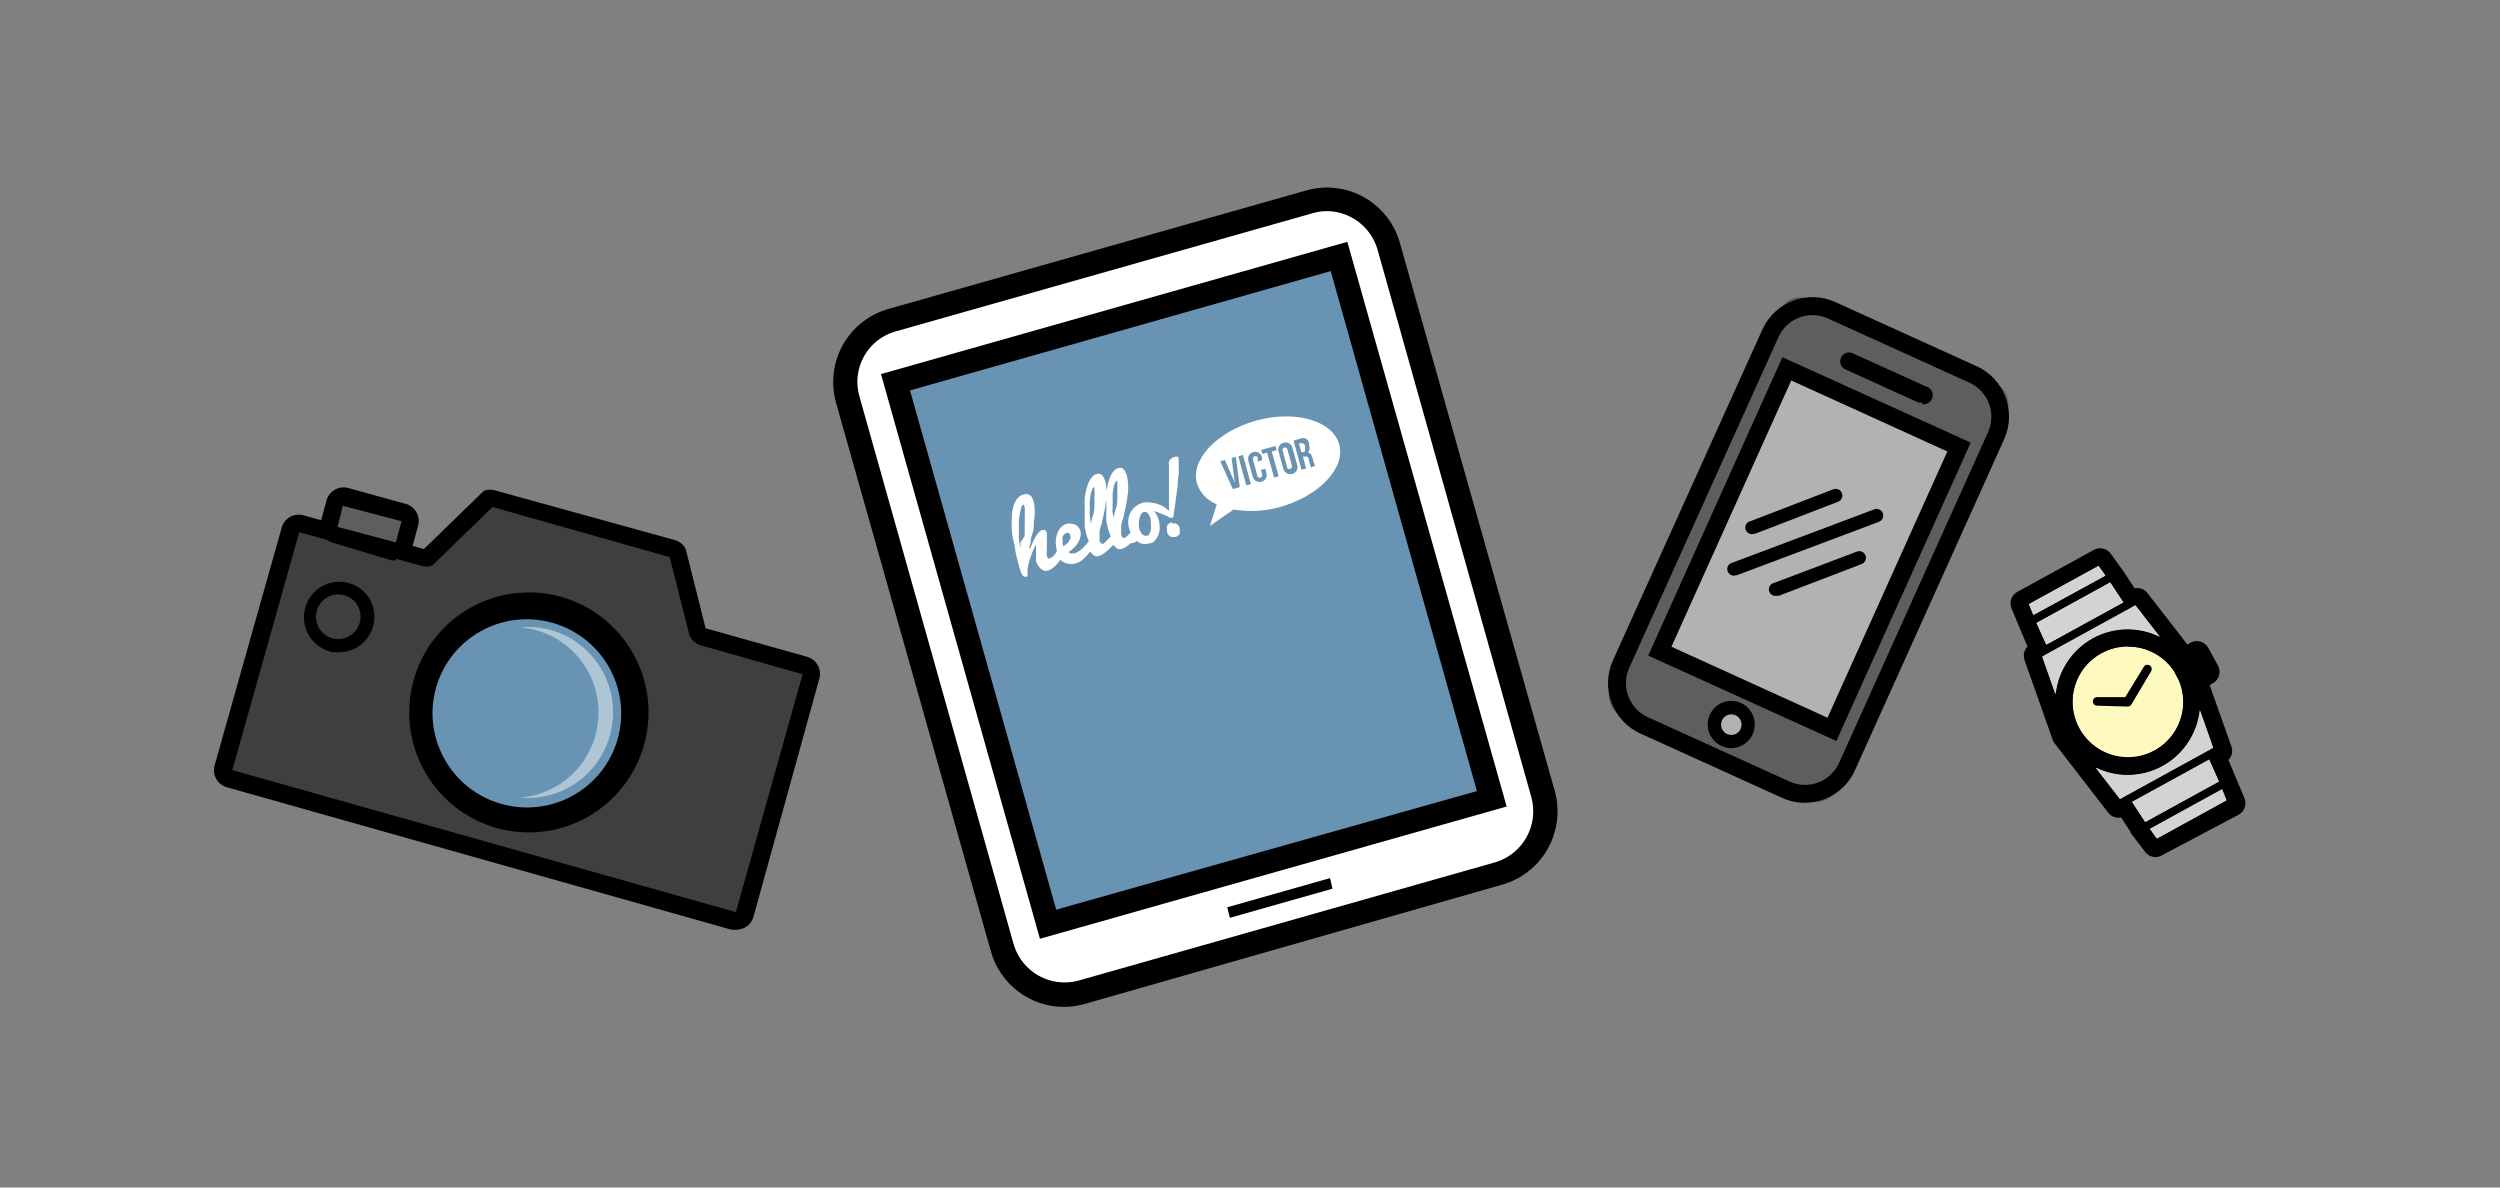 <?xml version="1.0" encoding="UTF-8" standalone="no"?>
<svg width="320px" height="152px" viewBox="0 0 320 152" version="1.1" xmlns="http://www.w3.org/2000/svg" xmlns:xlink="http://www.w3.org/1999/xlink">
    <rect x="0" y="0" width="320" height="152" fill="#808080" stroke="none"/>
    <!-- Generator: Sketch 42 (36781) - http://www.bohemiancoding.com/sketch -->
    <title>OUTSIDE</title>
    <desc>Created with Sketch.</desc>
    <defs></defs>
    <g id="Page-1" stroke="none" stroke-width="1" fill="none" fill-rule="evenodd">
        <g id="OUTSIDE" fill-rule="nonzero">
            <g id="ObjetInteriorFichier-32" transform="translate(27, 24)">
                <g id="d7516721-b531-4d45-80f3-ff5adfb349de">
                    <g>
                        <g id="e5da51cd-a4fc-4cf5-8ae3-6e21c4626f8f">
                            <ellipse id="Oval" fill="#FEFABF" transform="translate(245.288, 65.817) rotate(-35.66) translate(-245.288, -65.817) " cx="245.288" cy="65.817" rx="8.224" ry="8.248"></ellipse>
                            <path d="M150.4,7.589 C149.195,3.462 144.893,1.086 140.772,2.272 L87.239,17.36 C83.096,18.539 80.685,22.858 81.847,27.017 L101.625,97.274 C102.184,99.273 103.514,100.967 105.32,101.982 C107.126,102.996 109.261,103.248 111.253,102.682 L164.786,87.504 C168.929,86.324 171.34,82.006 170.178,77.847 L150.4,7.589 Z M130.305,92.866 L130.101,92.139 L143.196,88.413 L143.4,89.14 L130.305,92.866 Z M164.015,78.574 L106.948,94.752 L106.948,94.388 L87.148,24.654 L87.511,24.654 L144.646,8.362 L144.646,8.725 L164.287,78.46 L164.015,78.574 Z" id="Shape" fill="#FFFFFF"></path>
                            <polygon id="Shape" fill="#6993B2" points="88.1 25.176 107.424 93.82 163.449 77.915 144.125 9.316"></polygon>
                            <path d="M170.925,77.642 L151.125,7.385 C149.839,2.826 145.115,0.172 140.568,1.454 L87.035,16.633 C84.838,17.247 82.975,18.715 81.861,20.711 C80.747,22.707 80.473,25.067 81.1,27.267 L100.9,97.479 C101.517,99.673 102.979,101.532 104.964,102.644 C106.948,103.757 109.292,104.032 111.479,103.409 L165.012,88.231 C169.549,86.93 172.19,82.202 170.925,77.642 Z M164.808,87.504 L111.253,102.682 C109.261,103.248 107.126,102.996 105.32,101.982 C103.514,100.967 102.184,99.273 101.625,97.274 L81.847,27.04 C81.282,25.039 81.533,22.895 82.544,21.079 C83.555,19.264 85.244,17.926 87.239,17.36 L140.772,2.272 C142.764,1.706 144.898,1.958 146.705,2.973 C148.511,3.987 149.841,5.681 150.4,7.68 L170.178,77.938 C171.284,82.061 168.897,86.314 164.808,87.504 L164.808,87.504 Z" id="Shape" fill="#000000"></path>
                            <path d="M109.214,104.886 C104.825,104.89 100.976,101.95 99.812,97.706 L80.012,27.539 C79.311,25.041 79.635,22.366 80.912,20.108 C82.188,17.851 84.311,16.198 86.808,15.519 L140.251,0.364 C142.738,-0.332 145.4,-0.004 147.646,1.276 C149.891,2.555 151.535,4.681 152.212,7.18 L172.013,77.256 C172.7,79.751 172.37,82.418 171.095,84.668 C169.82,86.919 167.705,88.568 165.216,89.253 L111.774,104.523 C110.94,104.757 110.08,104.879 109.214,104.886 L109.214,104.886 Z M142.901,3.022 C142.289,3.021 141.679,3.105 141.089,3.272 L87.533,18.451 C84.016,19.493 81.994,23.185 83.002,26.721 L102.78,96.979 C103.87,100.466 107.507,102.47 111.026,101.523 L164.491,86.345 C167.968,85.252 169.966,81.603 169.022,78.074 L149.313,7.907 C148.471,5.048 145.874,3.069 142.901,3.022 L142.901,3.022 Z" id="Shape" fill="#000000"></path>
                            <path d="M144.646,8.362 L87.511,24.54 L87.148,24.54 L106.79,94.275 L106.79,94.638 L163.902,78.46 L164.265,78.46 L144.736,8.725 L144.646,8.362 Z M107.424,93.82 L88.1,25.176 L144.125,9.271 L163.449,77.938 L107.424,93.82 Z" id="Shape" fill="#000000"></path>
                            <path d="M106.11,96.161 L105.702,94.707 L85.766,23.881 L145.461,6.953 L165.851,79.233 L106.11,96.161 Z M89.482,25.972 L108.194,92.434 L162.045,77.256 L143.332,10.702 L89.482,25.972 Z" id="Shape" fill="#000000"></path>
                            <polygon id="Shape" fill="#000000" points="130.101 92.139 130.419 93.48 143.558 89.753 143.241 88.413"></polygon>
                            <path d="M1.65,74.257 L10.145,43.854 C10.321,43.227 10.97,42.861 11.595,43.036 L27.114,47.399 C27.37,47.491 27.65,47.491 27.906,47.399 L35.518,39.9 C35.775,39.808 36.055,39.808 36.311,39.9 L59.147,46.217 C59.412,46.287 59.645,46.448 59.804,46.672 L62.409,57.033 C62.569,57.257 62.801,57.417 63.066,57.487 L76.048,61.146 C76.672,61.322 77.037,61.973 76.863,62.6 L68.436,93.025 C68.26,93.652 67.611,94.018 66.986,93.843 L2.533,75.665 C1.903,75.519 1.509,74.89 1.65,74.257 L1.65,74.257 Z" id="Shape" fill="#3F3F3F"></path>
                            <path d="M67.235,95.002 C67.032,95.03 66.826,95.03 66.623,95.002 L2.148,76.801 C1.541,76.663 1.018,76.28 0.7,75.743 C0.383,75.206 0.301,74.561 0.472,73.961 L9.058,43.536 C9.389,42.347 10.606,41.641 11.799,41.945 L27.249,46.285 L34.952,38.81 C35.45,38.629 35.995,38.629 36.493,38.81 L59.374,45.127 C59.89,45.269 60.34,45.591 60.642,46.035 L60.801,46.399 L63.316,56.42 L76.251,60.055 C76.851,60.208 77.362,60.601 77.666,61.142 C77.97,61.682 78.04,62.324 77.86,62.918 L69.455,93.321 C69.186,94.324 68.271,95.017 67.235,95.002 L67.235,95.002 Z M2.737,74.575 L67.19,92.752 L75.73,62.305 L62.704,58.601 C62.187,58.458 61.738,58.136 61.435,57.692 L61.254,57.328 L58.717,47.308 L36.039,40.9 L28.337,48.376 C27.832,48.562 27.278,48.562 26.774,48.376 L11.301,44.127 L2.737,74.575 Z" id="Shape" fill="#000000"></path>
                            <path d="M40.638,82.55 C34.683,82.528 29.281,79.046 26.788,73.622 C24.294,68.198 25.161,61.816 29.011,57.26 C32.861,52.703 38.995,50.798 44.739,52.375 C52.146,54.409 56.906,61.632 55.869,69.264 C54.832,76.897 48.318,82.579 40.638,82.55 L40.638,82.55 Z M40.638,56.351 C35.045,56.333 30.366,60.607 29.863,66.195 C29.36,71.782 33.2,76.828 38.706,77.814 C44.213,78.801 49.557,75.401 51.014,69.985 L51.014,69.985 C51.887,66.741 51.207,63.275 49.175,60.604 C47.142,57.934 43.988,56.362 40.638,56.351 L40.638,56.351 Z" id="Shape" fill="#000000"></path>
                            <ellipse id="Oval" fill="#6993B2" transform="translate(40.438, 67.31) rotate(-74.291) translate(-40.438, -67.31) " cx="40.438" cy="67.31" rx="12.042" ry="12.078"></ellipse>
                            <path d="M43.515,56.647 C42.233,56.292 40.897,56.177 39.574,56.306 C45.241,56.756 49.611,61.5 49.611,67.201 C49.611,72.903 45.241,77.647 39.574,78.097 C45.192,78.605 50.272,74.738 51.294,69.174 C52.317,63.61 48.945,58.18 43.515,56.647 L43.515,56.647 Z" id="Shape" fill="#FFFFFF" opacity="0.46"></path>
                            <path d="M16.33,59.487 L15.673,59.487 C13.669,59.144 12.139,57.505 11.928,55.477 C11.718,53.45 12.88,51.53 14.77,50.781 C16.661,50.032 18.817,50.637 20.045,52.261 C21.058,53.651 21.201,55.496 20.414,57.026 C19.627,58.556 18.046,59.509 16.33,59.487 Z M16.33,52.08 C15.08,52.063 13.965,52.865 13.578,54.057 C13.192,55.25 13.624,56.556 14.644,57.28 C15.665,58.004 17.037,57.977 18.029,57.215 C19.269,56.267 19.521,54.497 18.595,53.238 C18.144,52.628 17.466,52.227 16.715,52.125 L16.33,52.08 Z" id="Shape" fill="#000000"></path>
                            <rect id="Rectangle-path" fill="#5E5E5E" transform="translate(20.281, 42.979) rotate(15.37) translate(-20.281, -42.979) " x="15.297" y="40.491" width="9.968" height="4.976" rx="0.47"></rect>
                            <path d="M23.67,47.717 C23.474,47.743 23.276,47.743 23.081,47.717 L15.537,45.445 C14.419,45.066 13.778,43.889 14.064,42.741 L14.812,39.991 C15.162,38.842 16.343,38.165 17.508,38.446 L25.075,40.537 C26.161,40.913 26.794,42.046 26.547,43.172 L25.8,45.922 C25.517,46.859 24.668,47.509 23.693,47.535 L23.67,47.717 Z M16.874,40.741 L16.217,43.445 L23.67,45.422 L24.395,42.718 L16.874,40.741 Z" id="Shape" fill="#000000"></path>
                            <polygon id="Shape" fill="#000000" points="253.365 63.622 252.731 61.827 251.553 60.328 254.34 58.783 256.152 62.1"></polygon>
                            <path d="M245.368,75.279 C240.867,75.277 237.005,72.059 236.177,67.621 C235.349,63.183 237.789,58.782 241.985,57.147 C246.182,55.512 250.944,57.106 253.32,60.941 L253.773,61.759 C255.187,64.667 255.007,68.1 253.299,70.843 C251.59,73.587 248.593,75.255 245.368,75.256 L245.368,75.279 Z M245.368,58.76 C244.172,58.761 242.995,59.066 241.947,59.646 L241.947,59.646 C238.56,61.513 237.288,65.757 239.086,69.188 C240.885,72.62 245.092,73.974 248.546,72.234 C252,70.494 253.428,66.3 251.757,62.804 L251.372,62.077 C250.074,59.997 247.792,58.741 245.346,58.76 L245.368,58.76 Z" id="Shape" fill="#000000"></path>
                            <polygon id="Shape" fill="#FFFFFF" points="252.346 61.532 252.776 62.305 252.572 61.918"></polygon>
                            <polygon id="Shape" fill="#000000" points="251.78 62.85 251.349 62.077 253.32 60.941 253.569 61.373 253.796 61.827"></polygon>
                            <polygon id="Shape" fill="#FFFFFF" points="253.275 60.987 253.728 61.827 253.501 61.396"></polygon>
                            <polygon id="Shape" fill="#000000" points="252.731 62.373 252.278 61.532 254.249 60.396 254.521 60.85 254.747 61.305"></polygon>
                            <path d="M253.864,59.078 L252.595,59.76 L246.909,52.42 C246.744,52.217 246.459,52.16 246.229,52.284 L245.731,52.557 L243.737,49.512 L243.737,49.512 L242.219,47.399 C242.059,47.176 241.758,47.107 241.517,47.24 L231.776,52.579 C231.532,52.71 231.425,53.003 231.526,53.261 L232.478,55.67 L232.478,55.67 L233.973,58.987 L233.475,59.26 C233.242,59.389 233.137,59.668 233.225,59.919 L236.918,70.439 L236.918,70.598 L243.715,79.346 C243.879,79.549 244.164,79.607 244.394,79.483 L244.893,79.21 L246.886,82.255 L246.886,82.255 L248.404,84.368 C248.565,84.591 248.866,84.659 249.106,84.527 L258.848,79.187 C259.092,79.057 259.199,78.763 259.097,78.506 L258.146,76.097 L258.146,76.097 L256.718,72.711 L257.217,72.439 C257.449,72.31 257.554,72.031 257.466,71.78 L254.362,63.009 L255.631,62.327 C255.882,62.179 255.972,61.858 255.835,61.6 L254.589,59.328 C254.457,59.059 254.133,58.947 253.864,59.078 L253.864,59.078 Z M252.346,61.509 L252.572,61.896 L252.776,62.282 C254.738,66.295 253.157,71.144 249.21,73.219 C245.264,75.294 240.388,73.838 238.214,69.937 C236.04,66.036 237.36,61.108 241.19,58.824 C245.02,56.54 249.967,57.731 252.346,61.509 L252.346,61.509 Z M254.611,61.509 L253.977,61.85 L253.751,61.214 L253.751,61.055 L253.343,60.532 L253.977,60.191 L254.611,61.509 Z" id="Shape" fill="#000000"></path>
                            <path d="M248.925,85.709 C248.39,85.709 247.887,85.456 247.566,85.027 L245.708,82.596 L245.708,82.482 L244.507,80.641 C243.885,80.768 243.244,80.53 242.854,80.028 L235.831,70.939 L232.138,60.487 C231.93,59.884 232.079,59.216 232.523,58.76 L230.462,53.852 C230.151,53.066 230.471,52.171 231.209,51.761 L240.951,46.422 C241.717,45.953 242.716,46.173 243.216,46.922 L244.847,49.194 L246.229,51.307 C246.852,51.175 247.495,51.414 247.883,51.92 L252.98,58.487 L253.388,58.26 C254.196,57.82 255.206,58.113 255.654,58.919 L256.9,61.191 C257.339,62.001 257.046,63.015 256.243,63.463 L255.835,63.691 L258.621,71.553 C258.835,72.155 258.685,72.826 258.236,73.279 L260.298,78.187 C260.608,78.974 260.288,79.869 259.55,80.278 L249.673,85.504 C249.443,85.63 249.187,85.7 248.925,85.709 Z M248.087,81.8 L249.106,83.186 L257.942,78.347 L257.194,76.438 L255.291,72.166 L256.265,71.643 L254.657,67.099 C254.285,69.803 252.758,72.21 250.474,73.694 C248.19,75.178 245.375,75.59 242.763,74.825 C242.306,74.691 241.859,74.524 241.426,74.325 L244.394,78.142 L245.368,77.619 L248.087,81.8 Z M245.368,58.692 C242.211,58.698 239.439,60.797 238.567,63.84 C237.695,66.883 238.934,70.138 241.607,71.824 C244.279,73.51 247.741,73.221 250.098,71.115 C252.456,69.009 253.141,65.593 251.78,62.736 L251.417,62.055 C250.099,59.976 247.802,58.729 245.346,58.76 L245.368,58.692 Z M234.494,59.987 L236.103,64.531 C236.168,64.07 236.267,63.615 236.397,63.168 C237.162,60.551 239.024,58.397 241.499,57.267 C243.975,56.137 246.817,56.143 249.288,57.283 L246.342,53.488 L245.368,54.011 L241.608,48.421 L232.772,53.261 L233.611,55.397 L235.423,59.464 L234.494,59.987 Z" id="Shape" fill="#000000"></path>
                            <path d="M241.245,74.257 L244.349,78.256 L244.87,77.96 L255.744,71.984 L256.265,71.689 L254.566,66.917 C254.229,69.935 252.447,72.599 249.791,74.055 C247.134,75.512 243.937,75.578 241.222,74.234" id="Shape" fill="#D1D3D4"></path>
                            <polygon id="Shape" fill="#D1D3D4" points="233.679 55.738 234.925 58.51 244.779 53.102 243.103 50.557"></polygon>
                            <polygon id="Shape" fill="#D1D3D4" points="232.704 53.329 233.271 54.715 242.491 49.671 241.608 48.444"></polygon>
                            <polygon id="Shape" fill="#D1D3D4" points="257.987 78.437 257.421 77.029 248.2 82.096 249.084 83.323"></polygon>
                            <polygon id="Shape" fill="#D1D3D4" points="257.013 76.029 255.767 73.234 245.912 78.642 247.588 81.21"></polygon>
                            <path d="M240.883,57.692 C243.538,56.24 246.732,56.172 249.446,57.51 L246.342,53.511 L245.821,53.806 L234.947,59.782 L234.426,60.078 L236.125,64.849 C236.456,61.83 238.23,59.16 240.883,57.692 Z" id="Shape" fill="#D1D3D4"></path>
                            <polygon id="Shape" fill="#D1D3D4" points="232.704 53.329 241.608 48.444 242.491 49.671 233.271 54.715"></polygon>
                            <polygon id="Shape" fill="#D1D3D4" points="233.679 55.738 243.103 50.557 244.779 53.102 234.925 58.51"></polygon>
                            <path d="M234.403,60.032 L234.925,59.737 L245.799,53.761 L246.32,53.466 L249.423,57.465 C246.702,56.119 243.497,56.191 240.839,57.657 C238.18,59.124 236.403,61.801 236.08,64.827 L234.403,60.032 Z" id="Shape" fill="#D1D3D4"></path>
                            <polygon id="Shape" fill="#D1D3D4" points="257.987 78.437 249.084 83.323 248.2 82.096 257.421 77.029"></polygon>
                            <polygon id="Shape" fill="#D1D3D4" points="257.013 76.029 247.588 81.21 245.912 78.642 255.767 73.234"></polygon>
                            <path d="M256.288,71.712 L255.767,72.007 L244.893,77.983 L244.371,78.278 L241.268,74.279 C243.982,75.624 247.18,75.557 249.836,74.101 C252.493,72.644 254.275,69.98 254.611,66.963 L256.288,71.712 Z" id="Shape" fill="#D1D3D4"></path>
                            <path d="M123.011,42.832 C122.861,42.869 122.722,42.939 122.603,43.036 C122.506,43.116 122.428,43.217 122.376,43.331 C122.353,43.452 122.353,43.575 122.376,43.695 C122.357,43.823 122.357,43.953 122.376,44.081 C122.407,44.211 122.46,44.334 122.535,44.445 C122.658,44.625 122.861,44.735 123.079,44.74 L123.441,44.74 C123.573,44.705 123.696,44.643 123.804,44.558 C123.885,44.496 123.954,44.419 124.007,44.331 C124.022,44.249 124.022,44.164 124.007,44.081 C124.014,43.998 124.014,43.915 124.007,43.831 C124.013,43.763 124.013,43.695 124.007,43.627 L124.007,43.627 C123.938,43.207 123.543,42.922 123.124,42.991 L122.965,42.991 L123.011,42.832 Z" id="Shape" fill="#FFFFFF"></path>
                            <path d="M123.849,34.583 L123.736,34.447 L123.6,34.447 L123.441,34.447 L123.124,34.561 C123.015,34.612 122.916,34.681 122.829,34.765 C122.742,34.857 122.673,34.965 122.625,35.083 C122.593,35.233 122.593,35.388 122.625,35.538 L122.625,36.401 L122.625,37.424 L122.625,38.56 L122.625,39.741 L122.625,40.923 L122.625,41.377 L122.036,40.9 C121.77,40.744 121.49,40.615 121.198,40.514 C120.905,40.414 120.601,40.353 120.292,40.332 C119.977,40.277 119.655,40.277 119.341,40.332 C118.945,40.433 118.58,40.628 118.276,40.9 C118.018,41.11 117.809,41.373 117.664,41.673 C117.519,41.979 117.434,42.311 117.415,42.65 C117.399,43.018 117.445,43.387 117.551,43.74 C117.587,43.887 117.633,44.031 117.687,44.172 L117.687,44.172 L117.46,44.422 L117.211,44.672 L116.984,44.854 L116.781,44.854 L116.781,44.854 L116.645,44.718 L116.509,44.513 C116.5,44.43 116.5,44.346 116.509,44.263 L116.509,44.263 C116.505,44.187 116.505,44.112 116.509,44.036 L116.509,43.809 L116.509,43.627 C116.505,43.574 116.505,43.521 116.509,43.468 C116.509,43.119 116.592,42.756 116.758,42.377 L117.007,41.241 C117.098,40.862 117.173,40.484 117.234,40.105 C117.294,39.726 117.347,39.347 117.392,38.969 C117.417,38.606 117.417,38.241 117.392,37.878 C117.377,37.532 117.324,37.19 117.234,36.856 C117.192,36.715 117.139,36.578 117.075,36.447 C117.018,36.322 116.941,36.207 116.849,36.106 C116.769,36.014 116.668,35.944 116.554,35.901 C116.429,35.861 116.294,35.861 116.169,35.901 C115.942,35.963 115.737,36.089 115.58,36.265 C115.393,36.474 115.24,36.712 115.127,36.969 C114.992,37.277 114.886,37.596 114.81,37.924 C114.72,38.29 114.652,38.662 114.606,39.037 C114.586,39.438 114.586,39.84 114.606,40.241 L114.606,41.468 C114.586,41.854 114.586,42.241 114.606,42.627 C114.653,42.964 114.721,43.298 114.81,43.627 C114.903,43.969 115.024,44.304 115.172,44.627 L114.923,44.922 L114.696,45.172 L114.447,45.422 L114.221,45.604 L114.017,45.604 L114.017,45.604 L113.881,45.467 L113.745,45.263 C113.736,45.18 113.736,45.096 113.745,45.013 L113.745,45.013 C113.741,44.937 113.741,44.861 113.745,44.786 L113.745,44.558 L113.745,44.377 C113.741,44.324 113.741,44.271 113.745,44.218 C113.745,43.869 113.828,43.506 113.994,43.127 L114.243,41.991 C114.334,41.612 114.409,41.233 114.47,40.855 C114.53,40.476 114.583,40.097 114.628,39.719 C114.653,39.355 114.653,38.991 114.628,38.628 C114.613,38.282 114.56,37.939 114.47,37.605 C114.428,37.465 114.375,37.328 114.311,37.196 C114.254,37.072 114.177,36.957 114.085,36.856 C114.005,36.764 113.904,36.693 113.79,36.651 C113.665,36.611 113.53,36.611 113.405,36.651 C113.178,36.713 112.973,36.839 112.816,37.015 C112.629,37.224 112.476,37.462 112.363,37.719 C112.229,38.027 112.122,38.346 112.046,38.673 C111.956,39.04 111.888,39.412 111.842,39.787 C111.822,40.188 111.822,40.59 111.842,40.991 L111.842,42.218 L111.842,43.377 C111.889,43.714 111.957,44.048 112.046,44.377 C112.13,44.679 112.236,44.975 112.363,45.263 L112.204,45.467 C112.051,45.667 111.884,45.857 111.706,46.035 C111.532,46.218 111.342,46.385 111.14,46.535 C110.954,46.669 110.747,46.768 110.528,46.831 L110.165,46.831 L109.984,46.831 L109.78,46.649 C110.045,46.491 110.288,46.3 110.505,46.081 C110.709,45.878 110.884,45.649 111.026,45.399 C111.156,45.173 111.248,44.928 111.298,44.672 C111.351,44.448 111.351,44.215 111.298,43.99 C111.25,43.808 111.166,43.638 111.049,43.491 C110.944,43.359 110.813,43.25 110.664,43.172 C110.508,43.095 110.339,43.049 110.165,43.036 C109.978,43.001 109.786,43.001 109.599,43.036 C109.377,43.091 109.169,43.192 108.987,43.331 C108.819,43.466 108.673,43.627 108.557,43.809 C108.438,43.999 108.347,44.206 108.285,44.422 C108.218,44.637 108.173,44.857 108.149,45.081 C108.111,45.516 108.15,45.954 108.262,46.376 L108.262,46.581 L108.262,46.581 L108.081,46.876 L107.855,47.149 L107.605,47.353 L107.356,47.467 C107.295,47.509 107.214,47.509 107.152,47.467 C107.076,47.375 107.021,47.266 106.994,47.149 C106.96,46.9 106.96,46.648 106.994,46.399 L106.994,45.672 L106.994,44.945 C107.027,44.711 107.027,44.474 106.994,44.24 C106.974,44.143 106.935,44.05 106.88,43.968 L106.722,43.831 L106.563,43.831 L106.427,43.831 C106.241,43.889 106.076,43.999 105.952,44.149 C105.789,44.34 105.645,44.545 105.521,44.763 C105.387,44.999 105.266,45.241 105.159,45.49 L104.842,46.217 L104.728,46.217 L104.932,45.354 C104.932,45.036 105,44.695 105.136,44.331 C105.272,43.968 105.332,43.597 105.317,43.218 C105.317,42.839 105.355,42.468 105.431,42.104 C105.451,41.756 105.451,41.407 105.431,41.059 C105.418,40.767 105.372,40.478 105.295,40.196 C105.257,40.04 105.203,39.887 105.136,39.741 C105.077,39.619 104.992,39.51 104.887,39.423 C104.789,39.341 104.672,39.286 104.547,39.264 C104.39,39.23 104.228,39.23 104.071,39.264 C103.73,39.354 103.428,39.553 103.21,39.832 C102.979,40.128 102.809,40.468 102.712,40.832 C102.595,41.254 102.526,41.689 102.508,42.127 C102.478,42.627 102.478,43.127 102.508,43.627 C102.508,44.142 102.576,44.657 102.712,45.172 C102.848,45.687 102.939,46.172 102.984,46.626 C103.075,47.081 103.173,47.497 103.278,47.876 L103.528,48.785 L103.664,49.194 C103.704,49.313 103.757,49.427 103.822,49.535 C103.877,49.629 103.955,49.707 104.049,49.762 C104.193,49.858 104.38,49.858 104.524,49.762 C104.537,49.694 104.537,49.625 104.524,49.557 C104.533,49.451 104.533,49.345 104.524,49.239 L104.524,48.785 C104.587,48.432 104.67,48.083 104.774,47.74 C104.879,47.391 104.985,47.081 105.091,46.808 C105.196,46.535 105.302,46.301 105.408,46.104 C105.463,45.976 105.531,45.854 105.612,45.74 L105.612,45.74 L105.612,45.876 L105.612,46.149 L105.612,46.535 L105.612,46.967 L105.612,47.399 C105.598,47.527 105.598,47.657 105.612,47.785 C105.66,47.959 105.728,48.127 105.816,48.285 C105.907,48.452 106.021,48.605 106.156,48.739 C106.283,48.87 106.438,48.971 106.609,49.035 C106.785,49.095 106.976,49.095 107.152,49.035 L107.515,48.876 L107.877,48.603 L108.217,48.285 L108.512,47.944 L108.738,47.649 L108.965,47.853 C109.182,48.004 109.429,48.105 109.69,48.149 C109.98,48.215 110.282,48.215 110.573,48.149 C110.777,48.095 110.975,48.019 111.162,47.921 L111.479,47.717 L111.932,47.308 L112.318,46.876 L112.521,46.603 L112.521,46.603 C112.684,46.819 112.883,47.004 113.111,47.149 C113.299,47.23 113.511,47.23 113.7,47.149 L114.062,46.99 L114.424,46.74 L114.787,46.444 L115.127,46.126 L115.489,45.74 C115.649,45.937 115.84,46.106 116.056,46.24 C116.244,46.321 116.457,46.321 116.645,46.24 L117.007,46.081 L117.37,45.831 L117.732,45.536 L118.276,45.445 L118.48,45.217 L118.48,45.217 C118.669,45.386 118.893,45.51 119.137,45.581 C119.403,45.657 119.686,45.657 119.952,45.581 C120.155,45.572 120.355,45.525 120.541,45.445 C120.705,45.323 120.851,45.178 120.972,45.013 C121.094,44.845 121.193,44.662 121.266,44.468 C121.341,44.269 121.394,44.064 121.425,43.854 C121.445,43.642 121.445,43.429 121.425,43.218 C121.407,42.781 121.291,42.353 121.085,41.968 C120.98,41.764 120.851,41.573 120.7,41.4 L120.7,41.4 L121.221,41.582 L121.855,41.832 L122.467,42.104 L122.784,42.286 L122.965,42.286 C123.058,42.261 123.143,42.214 123.214,42.15 L123.214,42.15 C123.228,42.106 123.228,42.058 123.214,42.014 C123.32,41.226 123.418,40.521 123.509,39.9 C123.6,39.279 123.675,38.711 123.736,38.196 C123.736,37.681 123.781,37.204 123.871,36.765 C123.897,36.333 123.897,35.901 123.871,35.47 C123.877,35.371 123.877,35.273 123.871,35.174 L123.871,34.947 C123.888,34.825 123.881,34.702 123.849,34.583 L123.849,34.583 Z M103.618,45.445 L103.618,46.24 C103.543,45.846 103.475,45.437 103.414,45.013 L103.414,44.445 L103.414,43.831 L103.414,43.195 L103.414,42.559 C103.474,42.076 103.565,41.598 103.686,41.127 C103.777,40.794 103.867,40.612 103.958,40.582 C103.958,40.582 104.094,40.582 104.162,40.946 C104.193,41.225 104.193,41.507 104.162,41.786 C104.19,42.263 104.19,42.741 104.162,43.218 L104.162,43.831 L104.162,44.604 L103.618,45.445 Z M109.01,45.74 C109.003,45.627 109.003,45.513 109.01,45.399 C109,45.278 109,45.157 109.01,45.036 C108.993,44.923 108.993,44.808 109.01,44.695 C109.057,44.583 109.126,44.482 109.214,44.399 C109.318,44.31 109.443,44.248 109.576,44.218 C109.653,44.173 109.748,44.173 109.826,44.218 C109.916,44.321 109.979,44.446 110.007,44.581 C110.045,44.699 110.045,44.827 110.007,44.945 C109.95,45.091 109.873,45.228 109.78,45.354 C109.682,45.481 109.568,45.596 109.44,45.695 C109.328,45.789 109.197,45.859 109.055,45.899 L109.055,45.626 L109.01,45.74 Z M112.499,42.15 C112.48,41.794 112.48,41.438 112.499,41.082 L112.499,40.082 C112.517,39.792 112.555,39.504 112.612,39.219 C112.655,39.007 112.724,38.801 112.816,38.605 C112.864,38.48 112.963,38.381 113.088,38.333 L113.088,38.333 L113.088,38.582 C113.124,38.938 113.124,39.295 113.088,39.65 C113.11,40.044 113.11,40.438 113.088,40.832 C113.088,41.241 113.02,41.635 112.884,42.014 C112.748,42.392 112.665,42.748 112.635,43.082 C112.58,42.789 112.542,42.493 112.521,42.195 L112.499,42.15 Z M115.421,41.332 C115.402,40.976 115.402,40.62 115.421,40.264 L115.421,39.264 C115.439,38.974 115.477,38.686 115.535,38.401 C115.578,38.189 115.646,37.983 115.738,37.787 C115.787,37.662 115.885,37.563 116.01,37.515 L116.01,37.515 L116.01,37.764 C116.047,38.12 116.047,38.477 116.01,38.832 C116.032,39.226 116.032,39.62 116.01,40.014 C116.01,40.423 115.942,40.817 115.806,41.196 C115.67,41.574 115.587,41.93 115.557,42.264 C115.465,41.92 115.397,41.571 115.353,41.218 L115.421,41.332 Z M120.315,43.104 C120.338,43.323 120.338,43.544 120.315,43.763 C120.29,43.945 120.236,44.121 120.156,44.286 C120.108,44.411 120.009,44.51 119.884,44.558 C119.653,44.631 119.4,44.57 119.227,44.399 C119.135,44.315 119.058,44.215 119.001,44.104 C118.934,43.981 118.881,43.852 118.842,43.718 C118.743,43.276 118.743,42.818 118.842,42.377 C118.879,42.185 118.948,42.001 119.046,41.832 C119.116,41.692 119.238,41.586 119.386,41.536 C119.481,41.503 119.585,41.503 119.68,41.536 C119.776,41.577 119.861,41.639 119.93,41.718 C120.011,41.815 120.08,41.922 120.133,42.036 C120.199,42.175 120.252,42.32 120.292,42.468 C120.315,42.679 120.315,42.893 120.292,43.104 L120.315,43.104 Z" id="Shape" fill="#FFFFFF"></path>
                            <path d="M139.526,32.743 L139.254,32.743 L139.571,33.879 L139.798,33.879 C140.024,33.879 140.115,33.697 140.047,33.379 L140.047,33.016 C139.866,32.766 139.73,32.675 139.526,32.743 Z" id="Shape" fill="#FFFFFF"></path>
                            <path d="M133.794,29.834 C128.765,31.243 125.367,34.833 126.205,37.855 C126.607,39.091 127.537,40.082 128.742,40.559 L127.881,43.309 L130.894,41.218 C132.872,41.545 134.898,41.437 136.83,40.9 C141.859,39.491 145.257,35.901 144.419,32.879 C143.581,29.857 138.824,28.448 133.794,29.834 Z M131.687,38.355 L130.804,38.605 L129.195,35.038 L129.784,34.879 L131.053,37.787 L131.053,37.787 L130.645,34.629 L131.189,34.47 L131.687,38.355 Z M133.115,37.969 L132.526,38.128 L131.506,34.402 L132.095,34.243 L133.115,37.969 Z M134.542,34.924 L133.998,35.083 L133.998,34.674 C133.998,34.402 133.772,34.333 133.59,34.402 C133.409,34.47 133.318,34.583 133.386,34.856 L133.93,36.856 C133.93,37.128 134.157,37.174 134.338,37.128 C134.519,37.083 134.61,36.946 134.542,36.674 L134.406,36.151 L134.95,35.992 L135.086,36.492 C135.197,36.813 135.12,37.169 134.888,37.416 C134.655,37.662 134.304,37.758 133.979,37.664 C133.654,37.57 133.408,37.302 133.341,36.969 L132.797,35.038 C132.686,34.717 132.762,34.361 132.995,34.114 C133.228,33.868 133.578,33.772 133.904,33.866 C134.229,33.96 134.475,34.228 134.542,34.561 L134.542,34.924 Z M136.399,33.629 L135.788,33.788 L136.671,36.969 L136.082,37.128 L135.199,33.947 L134.587,34.106 L134.451,33.584 L136.264,33.084 L136.399,33.629 Z M139.005,35.379 C139.157,35.713 139.099,36.105 138.857,36.38 C138.616,36.656 138.235,36.764 137.885,36.655 C137.536,36.547 137.282,36.243 137.238,35.879 L136.694,33.947 C136.542,33.613 136.6,33.221 136.842,32.945 C137.083,32.67 137.464,32.562 137.813,32.671 C138.163,32.779 138.417,33.083 138.461,33.447 L139.005,35.379 Z M140.84,35.833 C140.752,35.702 140.69,35.556 140.659,35.401 L140.5,34.811 C140.5,34.47 140.251,34.379 139.979,34.447 L139.775,34.447 L140.183,35.969 L139.594,36.128 L138.574,32.402 L139.458,32.152 C139.684,32.039 139.952,32.044 140.173,32.167 C140.395,32.289 140.542,32.513 140.568,32.766 L140.568,33.061 C140.701,33.358 140.627,33.706 140.387,33.924 L140.387,33.924 C140.704,33.924 140.885,34.22 140.998,34.606 L141.157,35.174 C141.187,35.329 141.249,35.476 141.338,35.606 L140.84,35.833 Z" id="Shape" fill="#FFFFFF"></path>
                            <path d="M137.396,33.288 C137.215,33.288 137.124,33.47 137.192,33.743 L137.736,35.742 C137.736,36.015 137.963,36.083 138.144,36.015 C138.325,35.947 138.416,35.833 138.348,35.56 L137.804,33.561 C137.736,33.311 137.578,33.243 137.396,33.288 Z" id="Shape" fill="#FFFFFF"></path>
                            <rect id="Rectangle-path" fill="#5E5E5E" transform="translate(204.491, 46.345) rotate(24.31) translate(-204.491, -46.345) " x="188.633" y="17.147" width="31.716" height="58.396" rx="2.6"></rect>
                            <path d="M204.024,78.756 C203.032,78.758 202.051,78.549 201.146,78.142 L183.023,69.917 C181.306,69.156 179.963,67.74 179.291,65.983 C178.619,64.225 178.674,62.272 179.443,60.555 L198.586,18.178 C200.192,14.63 204.357,13.055 207.898,14.656 L226.021,22.881 C229.558,24.491 231.129,28.669 229.533,32.22 L210.435,74.597 C209.297,77.125 206.789,78.752 204.024,78.756 Z M202.098,76.052 C204.494,77.125 207.306,76.06 208.396,73.666 L227.516,31.22 C228.525,28.835 227.461,26.078 225.115,24.995 L206.991,16.769 C204.625,15.68 201.826,16.69 200.693,19.041 L181.528,61.509 C180.466,63.931 181.561,66.758 183.974,67.826 L202.098,76.052 Z" id="Shape" fill="#000000"></path>
                            <rect id="Rectangle-path" fill="#B2B2B2" transform="translate(204.618, 46.295) rotate(24.31) translate(-204.618, -46.295) " x="192.52" y="26.47" width="24.195" height="39.65"></rect>
                            <path d="M208.056,70.848 L183.974,59.919 L201.146,21.723 L225.251,32.652 L208.056,70.848 Z M186.942,58.783 L206.923,67.872 L222.261,33.788 L202.279,24.699 L186.942,58.783 Z" id="Shape" fill="#000000"></path>
                            <ellipse id="Oval" fill="#B2B2B2" transform="translate(194.606, 68.747) rotate(-65.69) translate(-194.606, -68.747) " cx="194.606" cy="68.747" rx="2.152" ry="2.159"></ellipse>
                            <path d="M194.599,71.757 C193.263,71.758 192.085,70.875 191.707,69.589 C191.329,68.303 191.841,66.921 192.965,66.195 C194.088,65.469 195.555,65.571 196.566,66.448 C197.578,67.324 197.893,68.764 197.34,69.985 L197.34,69.985 C196.852,71.063 195.78,71.756 194.599,71.757 L194.599,71.757 Z M194.599,67.44 C193.928,67.445 193.368,67.957 193.302,68.628 C193.235,69.298 193.684,69.91 194.341,70.048 C194.999,70.185 195.654,69.803 195.86,69.162 C196.066,68.521 195.757,67.827 195.143,67.553 C194.972,67.476 194.787,67.438 194.599,67.44 Z" id="Shape" fill="#000000"></path>
                            <path d="M219.021,27.517 C218.864,27.55 218.702,27.55 218.545,27.517 L209.279,23.313 C208.885,23.164 208.607,22.807 208.556,22.387 C208.505,21.968 208.691,21.555 209.038,21.315 C209.385,21.075 209.836,21.048 210.208,21.245 L219.474,25.449 C220.1,25.581 220.5,26.196 220.369,26.824 C220.238,27.451 219.624,27.853 218.998,27.721 L219.021,27.517 Z" id="Shape" fill="#000000"></path>
                            <path d="M197.386,44.354 C196.929,44.436 196.493,44.13 196.412,43.672 C196.33,43.214 196.635,42.777 197.091,42.695 L207.671,38.628 C207.954,38.518 208.274,38.569 208.511,38.76 C208.747,38.951 208.863,39.254 208.816,39.555 C208.769,39.856 208.566,40.109 208.283,40.218 L197.68,44.309 L197.386,44.354 Z" id="Shape" fill="#000000"></path>
                            <path d="M195.075,49.671 C194.618,49.753 194.182,49.447 194.101,48.989 C194.02,48.531 194.324,48.094 194.78,48.012 L212.904,41.196 C213.187,41.086 213.508,41.136 213.744,41.328 C213.98,41.519 214.097,41.822 214.05,42.123 C214.003,42.424 213.799,42.677 213.516,42.786 L195.392,49.603 L195.075,49.671 Z" id="Shape" fill="#000000"></path>
                            <path d="M200.399,52.261 C200.103,52.314 199.802,52.205 199.609,51.975 C199.416,51.744 199.36,51.428 199.462,51.145 C199.564,50.862 199.809,50.655 200.104,50.603 L210.684,46.603 C210.967,46.494 211.287,46.544 211.524,46.735 C211.76,46.927 211.876,47.23 211.829,47.531 C211.782,47.832 211.579,48.084 211.296,48.194 L200.693,52.261 L200.399,52.261 Z" id="Shape" fill="#000000"></path>
                            <path d="M248.359,61.896 L245.821,66.167 C245.723,66.338 245.542,66.442 245.346,66.44 L241.426,66.326 C241.126,66.326 240.883,66.082 240.883,65.781 C240.883,65.48 241.126,65.236 241.426,65.236 L245.028,65.236 L247.407,61.35 C247.564,61.093 247.898,61.012 248.155,61.168 C248.411,61.325 248.492,61.661 248.336,61.918 L248.359,61.896 Z" id="Shape" fill="#000000"></path>
                        </g>
                    </g>
                </g>
            </g>
        </g>
    </g>
</svg>